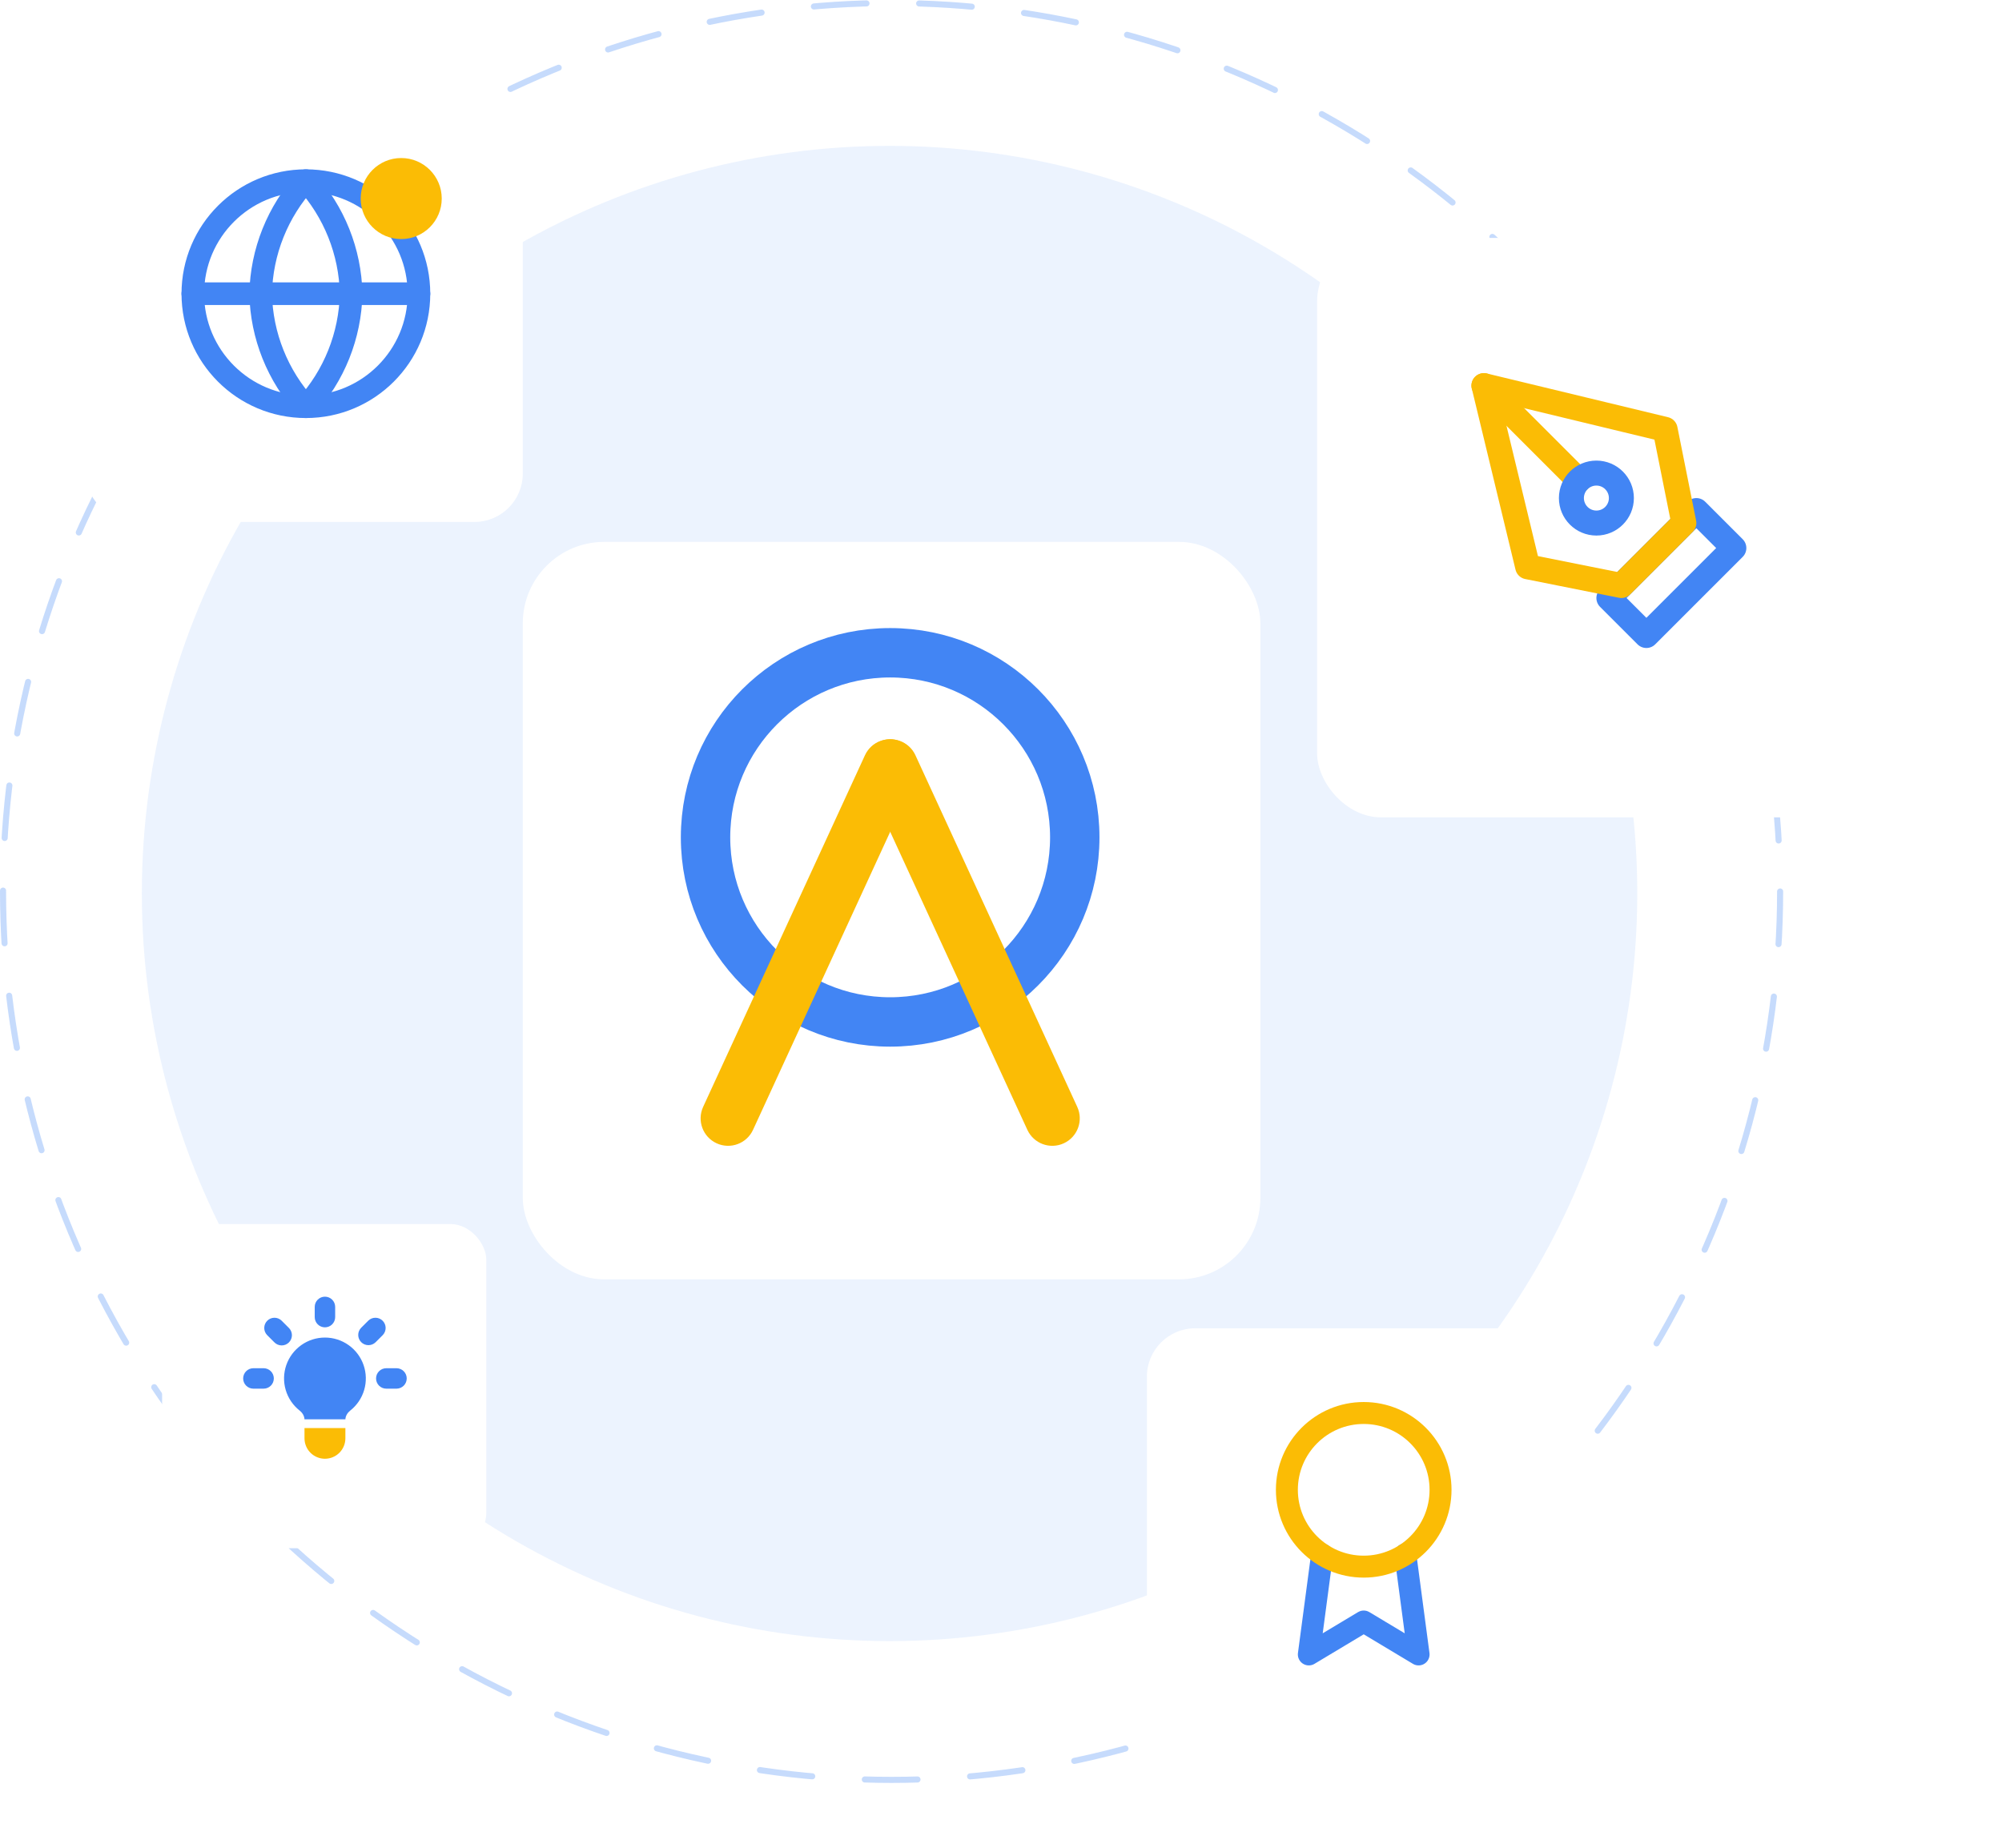 <svg width="494" height="456" viewBox="0 0 494 456" fill="none" xmlns="http://www.w3.org/2000/svg">
<circle opacity="0.3" cx="220" cy="220" r="219.25" stroke="#4285F4" stroke-width="1.5" stroke-linecap="round" stroke-dasharray="13 13"/>
<circle opacity="0.1" cx="219.5" cy="220.5" r="184.5" fill="#4285F4"/>
<g filter="url(#filter0_d_66_524)">
<rect x="129" y="129" width="182" height="182" rx="20.091" fill="white"/>
</g>
<g clip-path="url(#clip0_66_524)">
<path d="M219.648 252.204C244.808 252.204 265.203 231.808 265.203 206.649C265.203 181.49 244.808 161.094 219.648 161.094C194.489 161.094 174.094 181.49 174.094 206.649C174.094 231.808 194.489 252.204 219.648 252.204Z" stroke="#4285F4" stroke-width="12.188"/>
<path d="M222.422 183.061L222.422 183.061C219.022 181.496 214.997 182.984 213.433 186.384L173.502 273.16C171.938 276.56 173.426 280.585 176.826 282.149C180.226 283.714 184.25 282.226 185.815 278.826L225.745 192.05C227.31 188.65 225.822 184.625 222.422 183.061Z" fill="#FBBC05"/>
<path d="M216.895 183.061L216.895 183.061C220.295 181.496 224.32 182.984 225.885 186.384L265.816 273.162C267.38 276.562 265.892 280.586 262.492 282.151C259.092 283.715 255.068 282.227 253.503 278.827L213.572 192.05C212.007 188.65 213.495 184.625 216.895 183.061Z" fill="#FBBC05"/>
</g>
<g filter="url(#filter1_d_66_524)">
<rect x="21" y="18" width="108" height="108" rx="11.922" fill="white"/>
</g>
<g clip-path="url(#clip1_66_524)">
<path d="M75.479 100.377C90.887 100.377 103.378 87.887 103.378 72.479C103.378 57.071 90.887 44.58 75.479 44.58C60.071 44.58 47.58 57.071 47.58 72.479C47.58 87.887 60.071 100.377 75.479 100.377Z" stroke="#4285F4" stroke-width="5.58" stroke-linecap="round" stroke-linejoin="round"/>
<circle cx="99" cy="49" r="10" fill="#FBBC05"/>
<path d="M47.58 72.479H103.378" stroke="#4285F4" stroke-width="5.58" stroke-linecap="round" stroke-linejoin="round"/>
<path d="M75.479 44.58C82.457 52.219 86.423 62.134 86.638 72.479C86.423 82.823 82.457 92.738 75.479 100.377C68.501 92.738 64.535 82.823 64.319 72.479C64.535 62.134 68.501 52.219 75.479 44.58V44.58Z" stroke="#4285F4" stroke-width="5.58" stroke-linecap="round" stroke-linejoin="round"/>
</g>
<g filter="url(#filter2_d_66_524)">
<rect x="283" y="325" width="108" height="108" rx="11.922" fill="white"/>
</g>
<path d="M326.235 383.619L322.958 408.292L336.5 400.167L350.041 408.292L346.764 383.592" stroke="#4285F4" stroke-width="5.417" stroke-linecap="round" stroke-linejoin="round"/>
<path d="M336.5 386.625C346.971 386.625 355.459 378.137 355.459 367.667C355.459 357.196 346.971 348.708 336.5 348.708C326.03 348.708 317.542 357.196 317.542 367.667C317.542 378.137 326.03 386.625 336.5 386.625Z" stroke="#FBBC05" stroke-width="5.417" stroke-linecap="round" stroke-linejoin="round"/>
<g filter="url(#filter3_d_66_524)">
<rect x="325" y="55" width="143" height="143" rx="15.786" fill="white"/>
</g>
<path d="M397 147.583L418.583 126L427.833 135.25L406.25 156.833L397 147.583Z" stroke="#4285F4" stroke-width="6.167" stroke-linecap="round" stroke-linejoin="round"/>
<path d="M415.499 129.083L410.874 105.958L366.166 95.167L376.958 139.875L400.083 144.5L415.499 129.083Z" stroke="#FBBC05" stroke-width="6.167" stroke-linecap="round" stroke-linejoin="round"/>
<path d="M366.166 95.167L389.556 118.557" stroke="#FBBC05" stroke-width="6.167" stroke-linecap="round" stroke-linejoin="round"/>
<path d="M393.916 129.083C397.321 129.083 400.082 126.322 400.082 122.917C400.082 119.511 397.321 116.75 393.916 116.75C390.51 116.75 387.749 119.511 387.749 122.917C387.749 126.322 390.51 129.083 393.916 129.083Z" stroke="#4285F4" stroke-width="6.167" stroke-linecap="round" stroke-linejoin="round"/>
<g filter="url(#filter4_d_66_524)">
<rect x="40" y="300" width="80" height="80" rx="8.831" fill="white"/>
</g>
<path d="M82.703 322.523C82.703 321.854 82.437 321.212 81.964 320.739C81.491 320.266 80.849 320 80.18 320C79.511 320 78.87 320.266 78.397 320.739C77.923 321.212 77.658 321.854 77.658 322.523V325.045C77.658 325.714 77.923 326.356 78.397 326.829C78.87 327.302 79.511 327.568 80.18 327.568C80.849 327.568 81.491 327.302 81.964 326.829C82.437 326.356 82.703 325.714 82.703 325.045V322.523ZM94.45 329.477C94.91 329.001 95.164 328.364 95.158 327.703C95.152 327.041 94.887 326.409 94.419 325.941C93.952 325.473 93.319 325.208 92.658 325.202C91.996 325.197 91.359 325.451 90.883 325.91L89.1 327.694C88.64 328.169 88.386 328.807 88.392 329.468C88.398 330.129 88.663 330.762 89.131 331.23C89.598 331.698 90.231 331.963 90.892 331.969C91.554 331.974 92.191 331.72 92.667 331.261L94.45 329.477ZM100.36 340.18C100.36 340.849 100.095 341.491 99.621 341.964C99.148 342.437 98.507 342.703 97.838 342.703H95.315C94.646 342.703 94.005 342.437 93.532 341.964C93.059 341.491 92.793 340.849 92.793 340.18C92.793 339.511 93.059 338.87 93.532 338.396C94.005 337.923 94.646 337.658 95.315 337.658H97.838C98.507 337.658 99.148 337.923 99.621 338.396C100.095 338.87 100.36 339.511 100.36 340.18ZM67.694 331.261C67.926 331.501 68.205 331.694 68.513 331.826C68.82 331.958 69.151 332.028 69.486 332.031C69.821 332.033 70.153 331.97 70.463 331.843C70.773 331.716 71.055 331.529 71.292 331.292C71.529 331.055 71.716 330.773 71.843 330.463C71.97 330.153 72.034 329.821 72.031 329.486C72.028 329.151 71.958 328.82 71.826 328.512C71.694 328.205 71.501 327.926 71.26 327.694L69.477 325.91C69.001 325.451 68.364 325.197 67.703 325.202C67.041 325.208 66.409 325.473 65.941 325.941C65.473 326.409 65.208 327.041 65.202 327.703C65.197 328.364 65.451 329.001 65.91 329.477L67.694 331.261ZM67.568 340.18C67.568 340.849 67.302 341.491 66.829 341.964C66.356 342.437 65.714 342.703 65.045 342.703H62.523C61.853 342.703 61.212 342.437 60.739 341.964C60.266 341.491 60 340.849 60 340.18C60 339.511 60.266 338.87 60.739 338.396C61.212 337.923 61.853 337.658 62.523 337.658H65.045C65.714 337.658 66.356 337.923 66.829 338.396C67.302 338.87 67.568 339.511 67.568 340.18ZM85.225 350.27C85.263 349.413 85.75 348.641 86.428 348.103C88.075 346.805 89.276 345.026 89.865 343.013C90.453 341.001 90.4 338.855 89.713 336.874C89.026 334.893 87.739 333.175 86.03 331.96C84.322 330.744 82.277 330.091 80.18 330.091C78.083 330.091 76.039 330.744 74.33 331.96C72.622 333.175 71.335 334.893 70.647 336.874C69.96 338.855 69.907 341.001 70.496 343.013C71.085 345.026 72.285 346.805 73.932 348.103C74.613 348.641 75.097 349.413 75.133 350.27H85.228H85.225Z" fill="#4285F4"/>
<path d="M75.135 352.432V354.955C75.135 356.293 75.666 357.576 76.612 358.522C77.559 359.468 78.842 360 80.18 360C81.518 360 82.801 359.468 83.747 358.522C84.693 357.576 85.225 356.293 85.225 354.955V352.432H75.135Z" fill="#FBBC05"/>
<defs>
<filter id="filter0_d_66_524" x="95.909" y="100.636" width="248.182" height="248.182" filterUnits="userSpaceOnUse" color-interpolation-filters="sRGB">
<feFlood flood-opacity="0" result="BackgroundImageFix"/>
<feColorMatrix in="SourceAlpha" type="matrix" values="0 0 0 0 0 0 0 0 0 0 0 0 0 0 0 0 0 0 127 0" result="hardAlpha"/>
<feOffset dy="4.727"/>
<feGaussianBlur stdDeviation="16.546"/>
<feComposite in2="hardAlpha" operator="out"/>
<feColorMatrix type="matrix" values="0 0 0 0 0 0 0 0 0 0 0 0 0 0 0 0 0 0 0.09 0"/>
<feBlend mode="normal" in2="BackgroundImageFix" result="effect1_dropShadow_66_524"/>
<feBlend mode="normal" in="SourceGraphic" in2="effect1_dropShadow_66_524" result="shape"/>
</filter>
<filter id="filter1_d_66_524" x="1.364" y="1.169" width="147.273" height="147.273" filterUnits="userSpaceOnUse" color-interpolation-filters="sRGB">
<feFlood flood-opacity="0" result="BackgroundImageFix"/>
<feColorMatrix in="SourceAlpha" type="matrix" values="0 0 0 0 0 0 0 0 0 0 0 0 0 0 0 0 0 0 127 0" result="hardAlpha"/>
<feOffset dy="2.805"/>
<feGaussianBlur stdDeviation="9.818"/>
<feComposite in2="hardAlpha" operator="out"/>
<feColorMatrix type="matrix" values="0 0 0 0 0 0 0 0 0 0 0 0 0 0 0 0 0 0 0.09 0"/>
<feBlend mode="normal" in2="BackgroundImageFix" result="effect1_dropShadow_66_524"/>
<feBlend mode="normal" in="SourceGraphic" in2="effect1_dropShadow_66_524" result="shape"/>
</filter>
<filter id="filter2_d_66_524" x="263.364" y="308.169" width="147.273" height="147.273" filterUnits="userSpaceOnUse" color-interpolation-filters="sRGB">
<feFlood flood-opacity="0" result="BackgroundImageFix"/>
<feColorMatrix in="SourceAlpha" type="matrix" values="0 0 0 0 0 0 0 0 0 0 0 0 0 0 0 0 0 0 127 0" result="hardAlpha"/>
<feOffset dy="2.805"/>
<feGaussianBlur stdDeviation="9.818"/>
<feComposite in2="hardAlpha" operator="out"/>
<feColorMatrix type="matrix" values="0 0 0 0 0 0 0 0 0 0 0 0 0 0 0 0 0 0 0.09 0"/>
<feBlend mode="normal" in2="BackgroundImageFix" result="effect1_dropShadow_66_524"/>
<feBlend mode="normal" in="SourceGraphic" in2="effect1_dropShadow_66_524" result="shape"/>
</filter>
<filter id="filter3_d_66_524" x="299" y="32.714" width="195" height="195" filterUnits="userSpaceOnUse" color-interpolation-filters="sRGB">
<feFlood flood-opacity="0" result="BackgroundImageFix"/>
<feColorMatrix in="SourceAlpha" type="matrix" values="0 0 0 0 0 0 0 0 0 0 0 0 0 0 0 0 0 0 127 0" result="hardAlpha"/>
<feOffset dy="3.714"/>
<feGaussianBlur stdDeviation="13"/>
<feComposite in2="hardAlpha" operator="out"/>
<feColorMatrix type="matrix" values="0 0 0 0 0 0 0 0 0 0 0 0 0 0 0 0 0 0 0.09 0"/>
<feBlend mode="normal" in2="BackgroundImageFix" result="effect1_dropShadow_66_524"/>
<feBlend mode="normal" in="SourceGraphic" in2="effect1_dropShadow_66_524" result="shape"/>
</filter>
<filter id="filter4_d_66_524" x="25.454" y="287.532" width="109.091" height="109.091" filterUnits="userSpaceOnUse" color-interpolation-filters="sRGB">
<feFlood flood-opacity="0" result="BackgroundImageFix"/>
<feColorMatrix in="SourceAlpha" type="matrix" values="0 0 0 0 0 0 0 0 0 0 0 0 0 0 0 0 0 0 127 0" result="hardAlpha"/>
<feOffset dy="2.078"/>
<feGaussianBlur stdDeviation="7.273"/>
<feComposite in2="hardAlpha" operator="out"/>
<feColorMatrix type="matrix" values="0 0 0 0 0 0 0 0 0 0 0 0 0 0 0 0 0 0 0.09 0"/>
<feBlend mode="normal" in2="BackgroundImageFix" result="effect1_dropShadow_66_524"/>
<feBlend mode="normal" in="SourceGraphic" in2="effect1_dropShadow_66_524" result="shape"/>
</filter>
<clipPath id="clip0_66_524">
<rect width="103.452" height="130" fill="white" transform="translate(168 155)"/>
</clipPath>
<clipPath id="clip1_66_524">
<rect width="66.957" height="66.957" fill="white" transform="translate(42 39)"/>
</clipPath>
</defs>
</svg>
